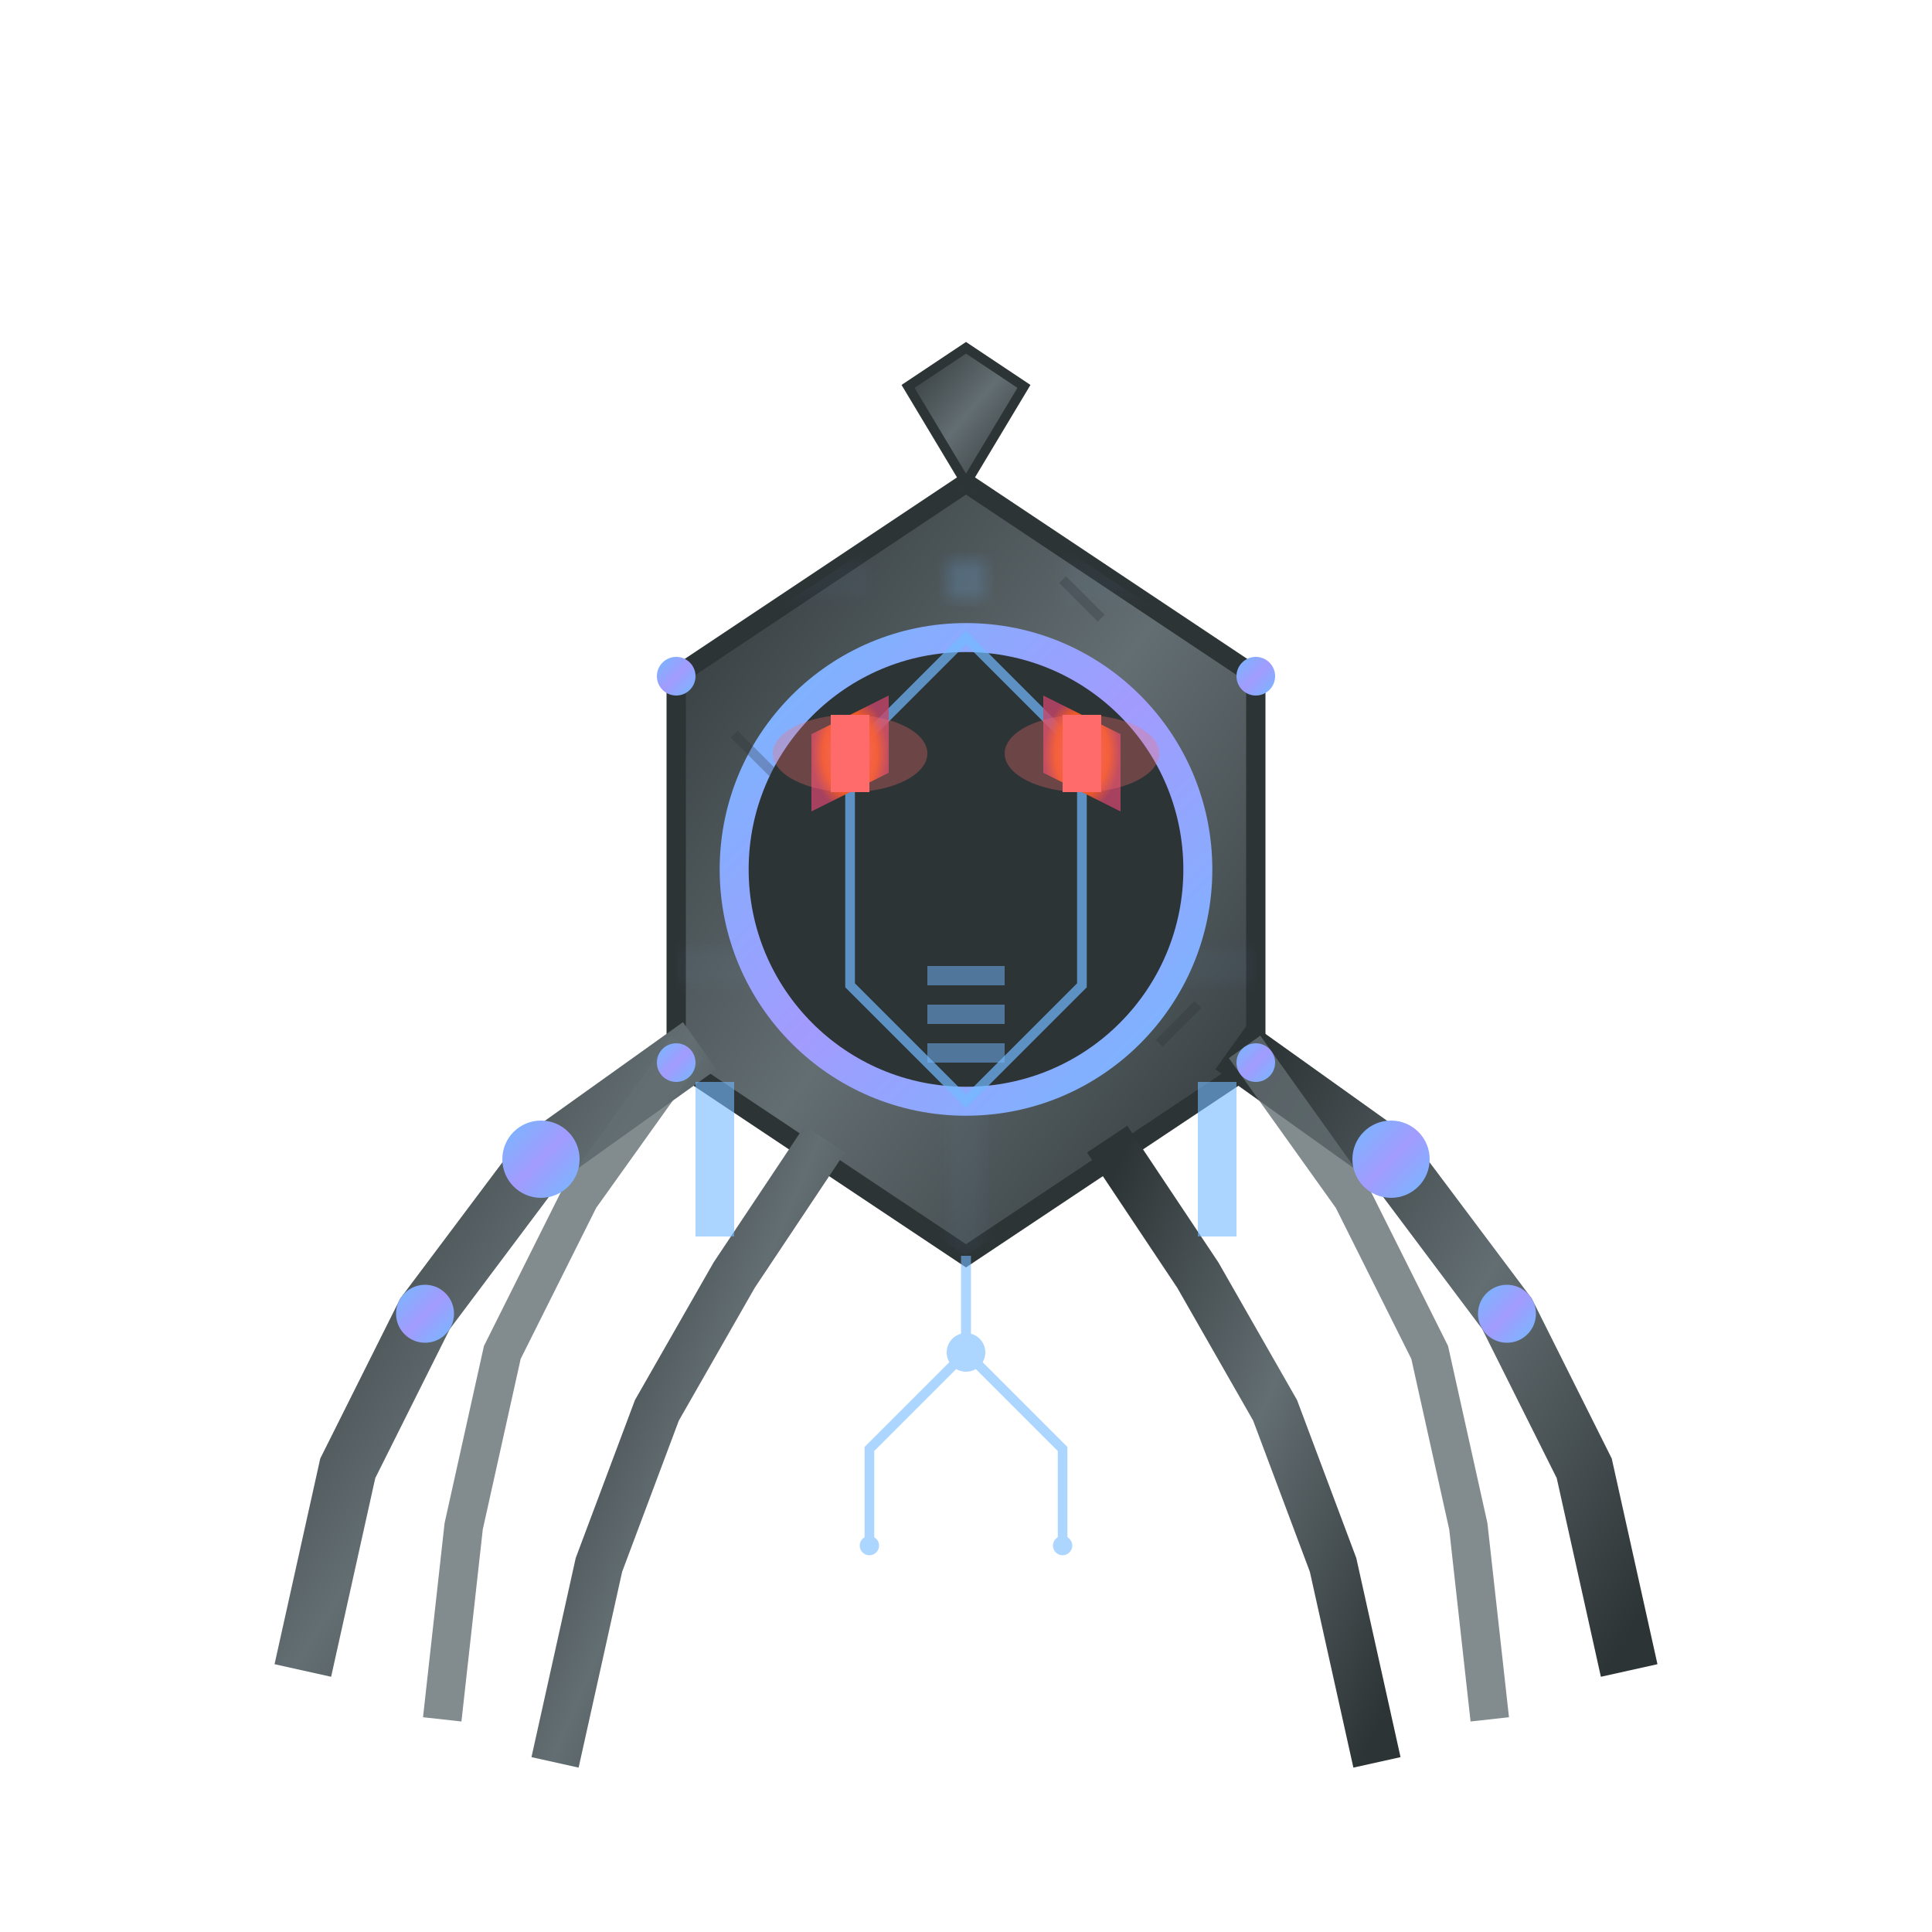 <svg xmlns="http://www.w3.org/2000/svg" viewBox="0 0 100 100">
  <defs>
    <!-- Dark metallic gradient for mechanical look -->
    <linearGradient id="metalGradient" x1="0%" y1="0%" x2="100%" y2="100%">
      <stop offset="0%" style="stop-color:#2d3436;stop-opacity:1" />
      <stop offset="50%" style="stop-color:#636e72;stop-opacity:1" />
      <stop offset="100%" style="stop-color:#2d3436;stop-opacity:1" />
    </linearGradient>
    
    <!-- Chrome/steel gradient for highlights -->
    <linearGradient id="chromeGradient" x1="0%" y1="0%" x2="100%" y2="100%">
      <stop offset="0%" style="stop-color:#74b9ff;stop-opacity:1" />
      <stop offset="50%" style="stop-color:#a29bfe;stop-opacity:1" />
      <stop offset="100%" style="stop-color:#74b9ff;stop-opacity:1" />
    </linearGradient>
    
    <!-- Dark red gradient for aggressive eyes -->
    <radialGradient id="eyeGlow">
      <stop offset="0%" style="stop-color:#ff6b6b;stop-opacity:1" />
      <stop offset="70%" style="stop-color:#ee5a24;stop-opacity:1" />
      <stop offset="100%" style="stop-color:#c44569;stop-opacity:0.8" />
    </radialGradient>
    
    <!-- Circuit pattern -->
    <pattern id="circuits" x="0" y="0" width="20" height="20" patternUnits="userSpaceOnUse">
      <rect width="20" height="20" fill="none"/>
      <path d="M0,10 L5,10 M15,10 L20,10 M10,0 L10,5 M10,15 L10,20" stroke="#74b9ff" stroke-width="0.5" opacity="0.3"/>
      <circle cx="10" cy="10" r="1" fill="#74b9ff" opacity="0.5"/>
    </pattern>
  </defs>
  
  <!-- Mechanical Kraken body - angular and aggressive -->
  <g id="krakenBody">
    <!-- Main body - hexagonal/angular shape -->
    <path d="M50,25 L65,35 L65,55 L50,65 L35,55 L35,35 Z" fill="url(#metalGradient)" stroke="#2d3436" stroke-width="1"/>
    
    <!-- Body panels with circuit pattern overlay -->
    <path d="M50,25 L65,35 L65,55 L50,65 L35,55 L35,35 Z" fill="url(#circuits)" opacity="0.5"/>
    
    <!-- Central core -->
    <circle cx="50" cy="45" r="12" fill="#2d3436" stroke="url(#chromeGradient)" stroke-width="1.5"/>
    
    <!-- Inner mechanical details -->
    <path d="M50,33 L56,39 L56,51 L50,57 L44,51 L44,39 Z" fill="none" stroke="#74b9ff" stroke-width="0.5" opacity="0.7"/>
  </g>
  
  <!-- Aggressive glowing eyes -->
  <g id="eyes">
    <!-- Left eye -->
    <polygon points="42,38 46,36 46,40 42,42" fill="url(#eyeGlow)"/>
    <rect x="43" y="37" width="2" height="4" fill="#ff6b6b"/>
    
    <!-- Right eye -->
    <polygon points="58,38 54,36 54,40 58,42" fill="url(#eyeGlow)"/>
    <rect x="55" y="37" width="2" height="4" fill="#ff6b6b"/>
    
    <!-- Eye glow effect -->
    <ellipse cx="44" cy="39" rx="4" ry="2" fill="#ff6b6b" opacity="0.3"/>
    <ellipse cx="56" cy="39" rx="4" ry="2" fill="#ff6b6b" opacity="0.3"/>
  </g>
  
  <!-- Mechanical tentacles - sharp and angular -->
  <g id="tentacles">
    <!-- Primary tentacles - mechanical arms -->
    <path d="M35,55 L28,60 L22,68 L18,76 L16,85" stroke="url(#metalGradient)" stroke-width="3" fill="none" stroke-linecap="square"/>
    <path d="M35,55 L30,62 L26,70 L24,79 L23,88" stroke="#636e72" stroke-width="2" fill="none" stroke-linecap="square" opacity="0.8"/>
    
    <path d="M65,55 L72,60 L78,68 L82,76 L84,85" stroke="url(#metalGradient)" stroke-width="3" fill="none" stroke-linecap="square"/>
    <path d="M65,55 L70,62 L74,70 L76,79 L77,88" stroke="#636e72" stroke-width="2" fill="none" stroke-linecap="square" opacity="0.8"/>
    
    <!-- Secondary tentacles - more mechanical arms -->
    <path d="M42,60 L38,66 L34,73 L31,81 L29,90" stroke="url(#metalGradient)" stroke-width="2.5" fill="none" stroke-linecap="square"/>
    <path d="M58,60 L62,66 L66,73 L69,81 L71,90" stroke="url(#metalGradient)" stroke-width="2.5" fill="none" stroke-linecap="square"/>
    
    <!-- Mechanical joints on tentacles -->
    <circle cx="28" cy="60" r="2" fill="url(#chromeGradient)"/>
    <circle cx="22" cy="68" r="1.5" fill="url(#chromeGradient)"/>
    <circle cx="72" cy="60" r="2" fill="url(#chromeGradient)"/>
    <circle cx="78" cy="68" r="1.5" fill="url(#chromeGradient)"/>
    
    <!-- Hydraulic/piston details -->
    <rect x="36" y="56" width="2" height="8" fill="#74b9ff" opacity="0.6"/>
    <rect x="62" y="56" width="2" height="8" fill="#74b9ff" opacity="0.6"/>
  </g>
  
  <!-- Mechanical details and rivets -->
  <g id="details">
    <!-- Corner rivets -->
    <circle cx="35" cy="35" r="1" fill="url(#chromeGradient)"/>
    <circle cx="65" cy="35" r="1" fill="url(#chromeGradient)"/>
    <circle cx="35" cy="55" r="1" fill="url(#chromeGradient)"/>
    <circle cx="65" cy="55" r="1" fill="url(#chromeGradient)"/>
    
    <!-- Top spike/horn for aggression -->
    <path d="M50,25 L47,20 L50,18 L53,20 Z" fill="url(#metalGradient)" stroke="#2d3436" stroke-width="0.5"/>
    
    <!-- Ventilation grilles -->
    <rect x="48" y="50" width="4" height="1" fill="#74b9ff" opacity="0.5"/>
    <rect x="48" y="52" width="4" height="1" fill="#74b9ff" opacity="0.5"/>
    <rect x="48" y="54" width="4" height="1" fill="#74b9ff" opacity="0.5"/>
  </g>
  
  <!-- Cyberpunk circuit lines -->
  <g id="circuitLines" opacity="0.6">
    <path d="M50,65 L50,70 L45,75 L45,80" stroke="#74b9ff" stroke-width="0.5" fill="none"/>
    <path d="M50,65 L50,70 L55,75 L55,80" stroke="#74b9ff" stroke-width="0.5" fill="none"/>
    <circle cx="50" cy="70" r="1" fill="#74b9ff"/>
    <circle cx="45" cy="80" r="0.5" fill="#74b9ff"/>
    <circle cx="55" cy="80" r="0.5" fill="#74b9ff"/>
  </g>
  
  <!-- Battle damage/wear for aggressive look -->
  <g id="damage" opacity="0.3">
    <path d="M38,38 L40,40" stroke="#2d3436" stroke-width="0.5"/>
    <path d="M62,52 L60,54" stroke="#2d3436" stroke-width="0.5"/>
    <path d="M55,30 L57,32" stroke="#2d3436" stroke-width="0.5"/>
  </g>
</svg>
